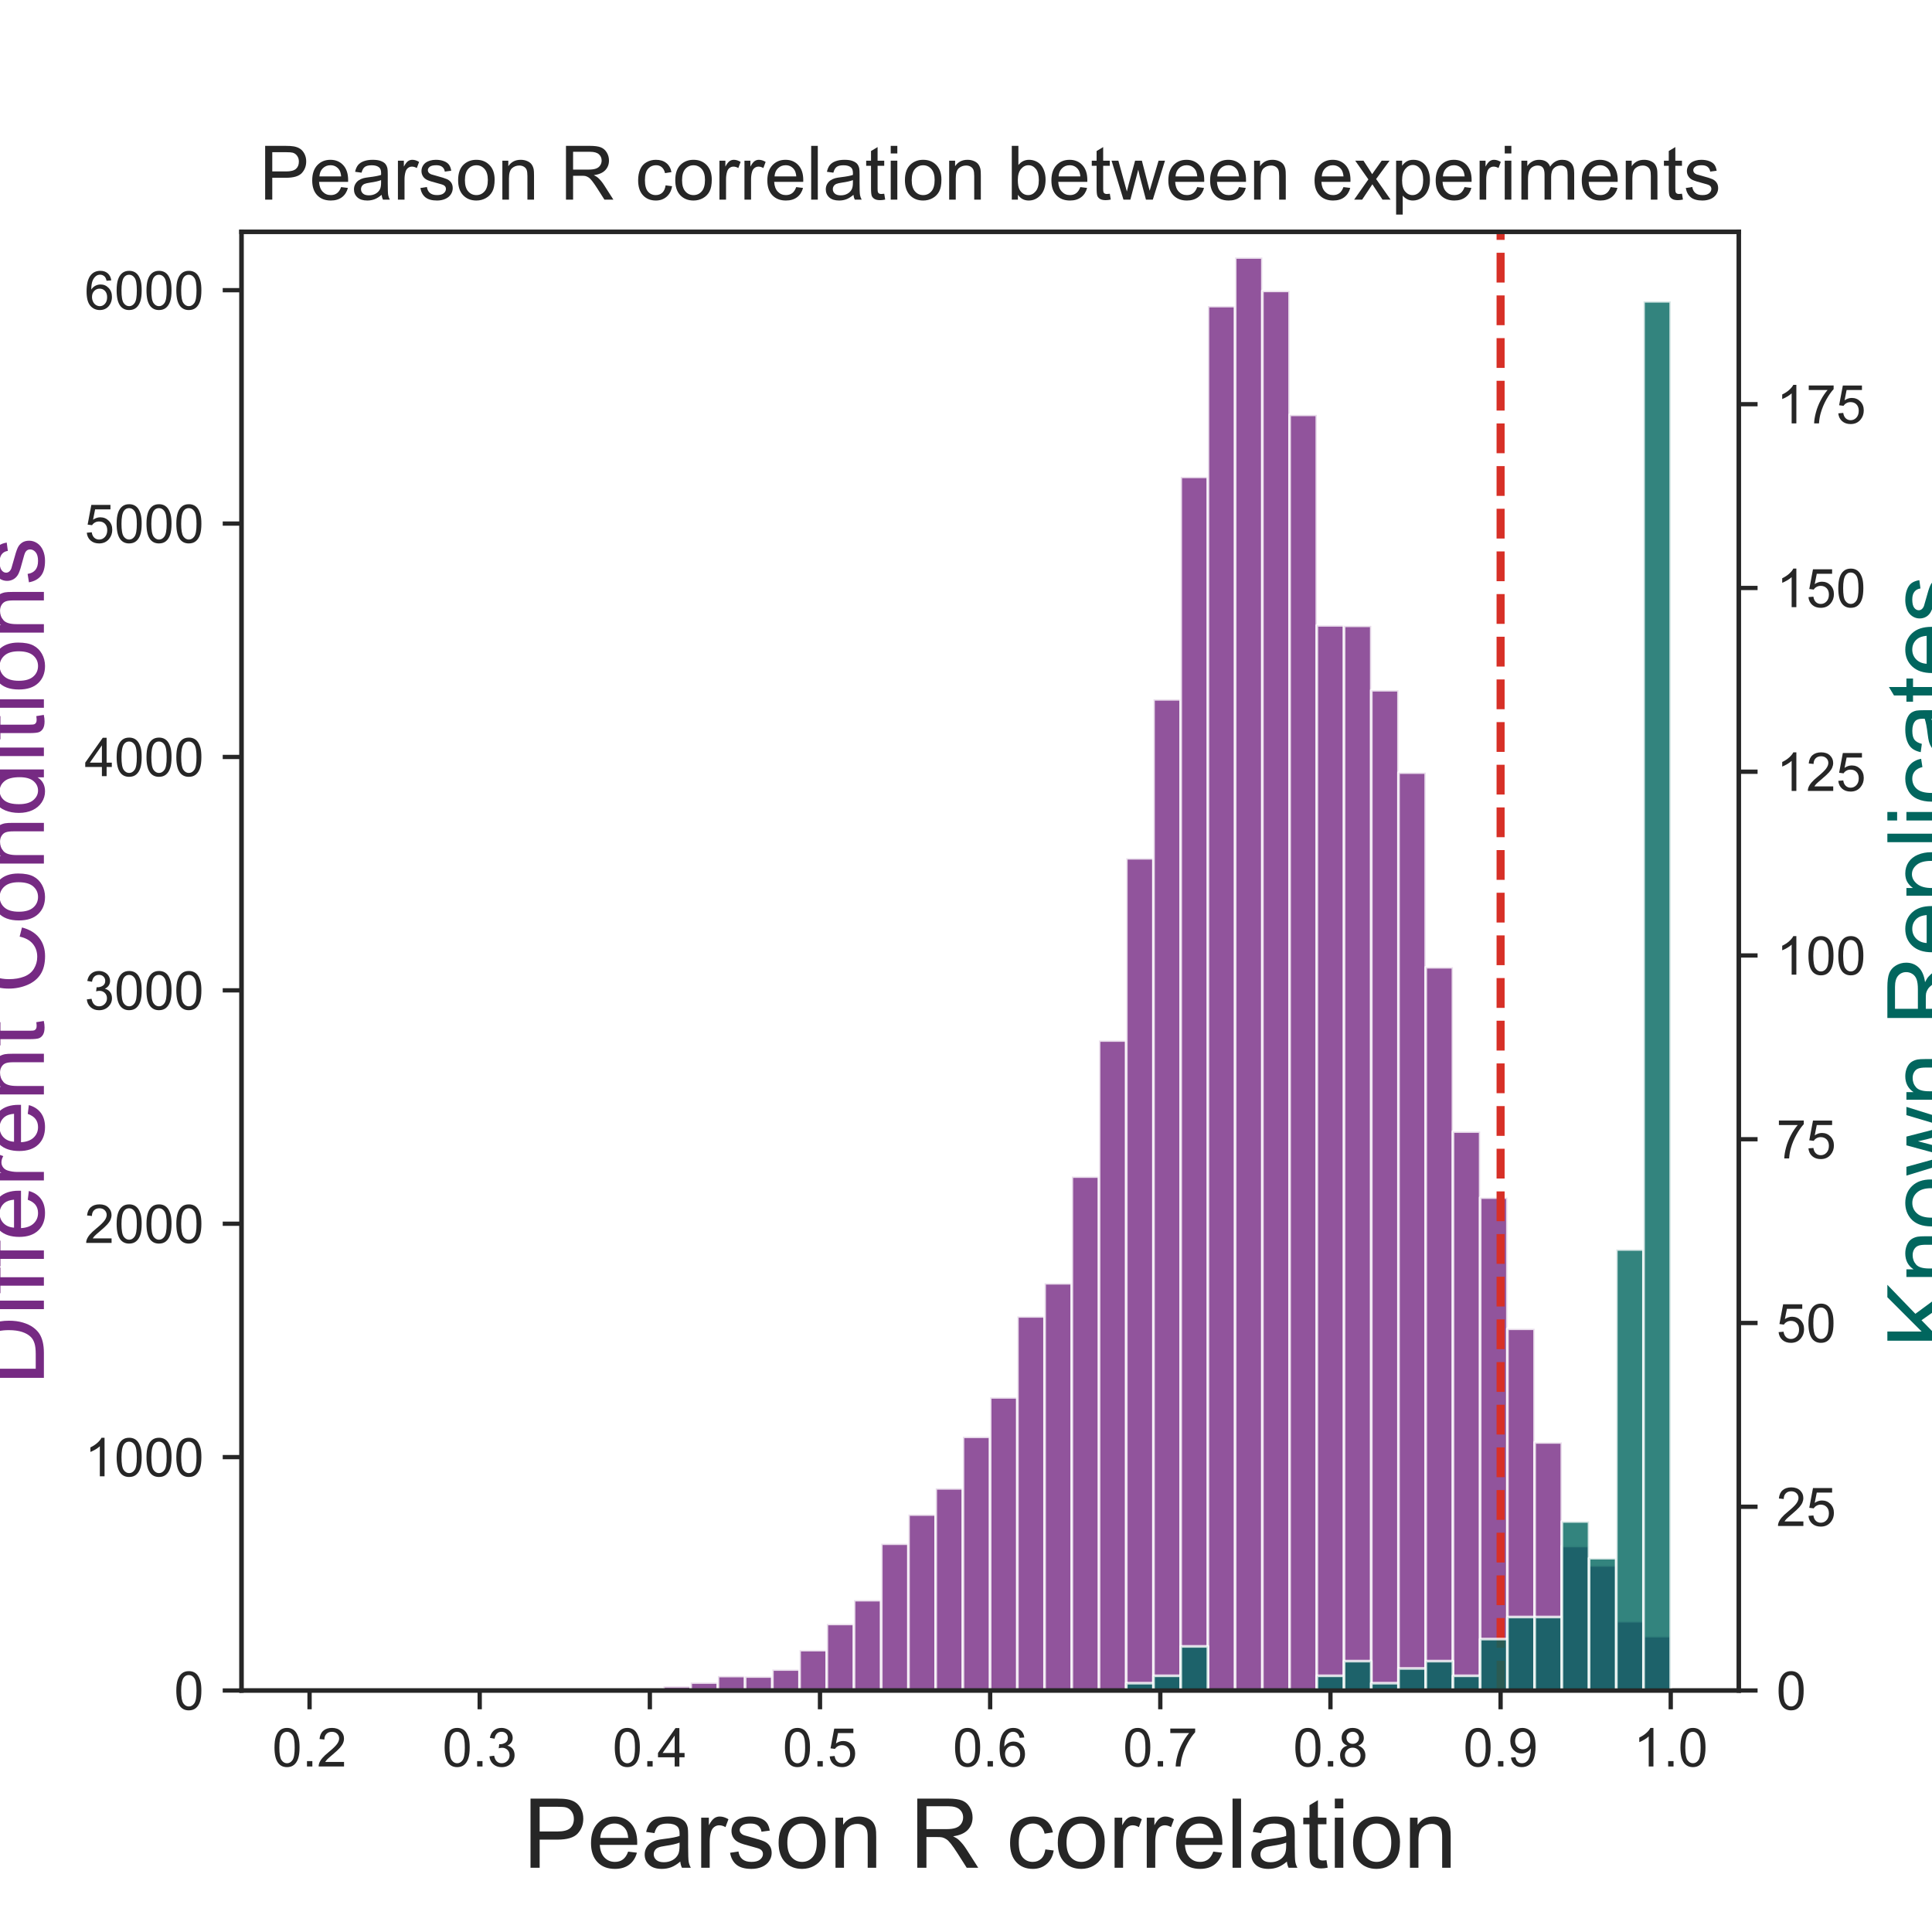 <?xml version="1.0" encoding="utf-8" standalone="no"?>
<!DOCTYPE svg PUBLIC "-//W3C//DTD SVG 1.1//EN"
  "http://www.w3.org/Graphics/SVG/1.1/DTD/svg11.dtd">
<!-- Created with matplotlib (https://matplotlib.org/) -->
<svg height="360pt" version="1.1" viewBox="0 0 360 360" width="360pt" xmlns="http://www.w3.org/2000/svg" xmlns:xlink="http://www.w3.org/1999/xlink">
 <defs>
  <style type="text/css">
*{stroke-linecap:butt;stroke-linejoin:round;}
  </style>
 </defs>
 <g id="figure_1">
  <g id="patch_1">
   <path d="M 0 360 
L 360 360 
L 360 0 
L 0 0 
z
" style="fill:#ffffff;"/>
  </g>
  <g id="axes_1">
   <g id="patch_2">
    <path d="M 45 315 
L 324 315 
L 324 43.2 
L 45 43.2 
z
" style="fill:#ffffff;"/>
   </g>
   <g id="matplotlib.axis_1">
    <g id="xtick_1">
     <g id="line2d_1">
      <defs>
       <path d="M 0 0 
L 0 3.5 
" id="md210a83577" style="stroke:#262626;stroke-width:0.8;"/>
      </defs>
      <g>
       <use style="fill:#262626;stroke:#262626;stroke-width:0.8;" x="57.682" xlink:href="#md210a83577" y="315"/>
      </g>
     </g>
     <g id="text_1">
      <!-- 0.2 -->
      <defs>
       <path d="M 4.156 35.297 
Q 4.156 48 6.766 55.734 
Q 9.375 63.484 14.516 67.672 
Q 19.672 71.875 27.484 71.875 
Q 33.25 71.875 37.594 69.547 
Q 41.938 67.234 44.766 62.859 
Q 47.609 58.5 49.219 52.219 
Q 50.828 45.953 50.828 35.297 
Q 50.828 22.703 48.234 14.969 
Q 45.656 7.234 40.5 3 
Q 35.359 -1.219 27.484 -1.219 
Q 17.141 -1.219 11.234 6.203 
Q 4.156 15.141 4.156 35.297 
z
M 13.188 35.297 
Q 13.188 17.672 17.312 11.828 
Q 21.438 6 27.484 6 
Q 33.547 6 37.672 11.859 
Q 41.797 17.719 41.797 35.297 
Q 41.797 52.984 37.672 58.781 
Q 33.547 64.594 27.391 64.594 
Q 21.344 64.594 17.719 59.469 
Q 13.188 52.938 13.188 35.297 
z
" id="ArialMT-48"/>
       <path d="M 9.078 0 
L 9.078 10.016 
L 19.094 10.016 
L 19.094 0 
z
" id="ArialMT-46"/>
       <path d="M 50.344 8.453 
L 50.344 0 
L 3.031 0 
Q 2.938 3.172 4.047 6.109 
Q 5.859 10.938 9.828 15.625 
Q 13.812 20.312 21.344 26.469 
Q 33.016 36.031 37.109 41.625 
Q 41.219 47.219 41.219 52.203 
Q 41.219 57.422 37.469 61 
Q 33.734 64.594 27.734 64.594 
Q 21.391 64.594 17.578 60.781 
Q 13.766 56.984 13.719 50.25 
L 4.688 51.172 
Q 5.609 61.281 11.656 66.578 
Q 17.719 71.875 27.938 71.875 
Q 38.234 71.875 44.234 66.156 
Q 50.25 60.453 50.25 52 
Q 50.25 47.703 48.484 43.547 
Q 46.734 39.406 42.656 34.812 
Q 38.578 30.219 29.109 22.219 
Q 21.188 15.578 18.938 13.203 
Q 16.703 10.844 15.234 8.453 
z
" id="ArialMT-50"/>
      </defs>
      <g style="fill:#262626;" transform="translate(50.732 329.158)scale(0.1 -0.1)">
       <use xlink:href="#ArialMT-48"/>
       <use x="55.615" xlink:href="#ArialMT-46"/>
       <use x="83.398" xlink:href="#ArialMT-50"/>
      </g>
     </g>
    </g>
    <g id="xtick_2">
     <g id="line2d_2">
      <g>
       <use style="fill:#262626;stroke:#262626;stroke-width:0.8;" x="89.386" xlink:href="#md210a83577" y="315"/>
      </g>
     </g>
     <g id="text_2">
      <!-- 0.3 -->
      <defs>
       <path d="M 4.203 18.891 
L 12.984 20.062 
Q 14.5 12.594 18.141 9.297 
Q 21.781 6 27 6 
Q 33.203 6 37.469 10.297 
Q 41.75 14.594 41.75 20.953 
Q 41.75 27 37.797 30.922 
Q 33.844 34.859 27.734 34.859 
Q 25.25 34.859 21.531 33.891 
L 22.516 41.609 
Q 23.391 41.5 23.922 41.5 
Q 29.547 41.5 34.031 44.422 
Q 38.531 47.359 38.531 53.469 
Q 38.531 58.297 35.25 61.469 
Q 31.984 64.656 26.812 64.656 
Q 21.688 64.656 18.266 61.422 
Q 14.844 58.203 13.875 51.766 
L 5.078 53.328 
Q 6.688 62.156 12.391 67.016 
Q 18.109 71.875 26.609 71.875 
Q 32.469 71.875 37.391 69.359 
Q 42.328 66.844 44.938 62.5 
Q 47.562 58.156 47.562 53.266 
Q 47.562 48.641 45.062 44.828 
Q 42.578 41.016 37.703 38.766 
Q 44.047 37.312 47.562 32.688 
Q 51.078 28.078 51.078 21.141 
Q 51.078 11.766 44.234 5.25 
Q 37.406 -1.266 26.953 -1.266 
Q 17.531 -1.266 11.297 4.344 
Q 5.078 9.969 4.203 18.891 
z
" id="ArialMT-51"/>
      </defs>
      <g style="fill:#262626;" transform="translate(82.436 329.158)scale(0.1 -0.1)">
       <use xlink:href="#ArialMT-48"/>
       <use x="55.615" xlink:href="#ArialMT-46"/>
       <use x="83.398" xlink:href="#ArialMT-51"/>
      </g>
     </g>
    </g>
    <g id="xtick_3">
     <g id="line2d_3">
      <g>
       <use style="fill:#262626;stroke:#262626;stroke-width:0.8;" x="121.091" xlink:href="#md210a83577" y="315"/>
      </g>
     </g>
     <g id="text_3">
      <!-- 0.4 -->
      <defs>
       <path d="M 32.328 0 
L 32.328 17.141 
L 1.266 17.141 
L 1.266 25.203 
L 33.938 71.578 
L 41.109 71.578 
L 41.109 25.203 
L 50.781 25.203 
L 50.781 17.141 
L 41.109 17.141 
L 41.109 0 
z
M 32.328 25.203 
L 32.328 57.469 
L 9.906 25.203 
z
" id="ArialMT-52"/>
      </defs>
      <g style="fill:#262626;" transform="translate(114.141 329.158)scale(0.1 -0.1)">
       <use xlink:href="#ArialMT-48"/>
       <use x="55.615" xlink:href="#ArialMT-46"/>
       <use x="83.398" xlink:href="#ArialMT-52"/>
      </g>
     </g>
    </g>
    <g id="xtick_4">
     <g id="line2d_4">
      <g>
       <use style="fill:#262626;stroke:#262626;stroke-width:0.8;" x="152.795" xlink:href="#md210a83577" y="315"/>
      </g>
     </g>
     <g id="text_4">
      <!-- 0.5 -->
      <defs>
       <path d="M 4.156 18.75 
L 13.375 19.531 
Q 14.406 12.797 18.141 9.391 
Q 21.875 6 27.156 6 
Q 33.5 6 37.891 10.781 
Q 42.281 15.578 42.281 23.484 
Q 42.281 31 38.062 35.344 
Q 33.844 39.703 27 39.703 
Q 22.75 39.703 19.328 37.766 
Q 15.922 35.844 13.969 32.766 
L 5.719 33.844 
L 12.641 70.609 
L 48.25 70.609 
L 48.25 62.203 
L 19.672 62.203 
L 15.828 42.969 
Q 22.266 47.469 29.344 47.469 
Q 38.719 47.469 45.156 40.969 
Q 51.609 34.469 51.609 24.266 
Q 51.609 14.547 45.953 7.469 
Q 39.062 -1.219 27.156 -1.219 
Q 17.391 -1.219 11.203 4.25 
Q 5.031 9.719 4.156 18.75 
z
" id="ArialMT-53"/>
      </defs>
      <g style="fill:#262626;" transform="translate(145.845 329.158)scale(0.1 -0.1)">
       <use xlink:href="#ArialMT-48"/>
       <use x="55.615" xlink:href="#ArialMT-46"/>
       <use x="83.398" xlink:href="#ArialMT-53"/>
      </g>
     </g>
    </g>
    <g id="xtick_5">
     <g id="line2d_5">
      <g>
       <use style="fill:#262626;stroke:#262626;stroke-width:0.8;" x="184.5" xlink:href="#md210a83577" y="315"/>
      </g>
     </g>
     <g id="text_5">
      <!-- 0.6 -->
      <defs>
       <path d="M 49.75 54.047 
L 41.016 53.375 
Q 39.844 58.547 37.703 60.891 
Q 34.125 64.656 28.906 64.656 
Q 24.703 64.656 21.531 62.312 
Q 17.391 59.281 14.984 53.469 
Q 12.594 47.656 12.5 36.922 
Q 15.672 41.75 20.266 44.094 
Q 24.859 46.438 29.891 46.438 
Q 38.672 46.438 44.844 39.969 
Q 51.031 33.5 51.031 23.25 
Q 51.031 16.5 48.125 10.719 
Q 45.219 4.938 40.141 1.859 
Q 35.062 -1.219 28.609 -1.219 
Q 17.625 -1.219 10.688 6.859 
Q 3.766 14.938 3.766 33.5 
Q 3.766 54.25 11.422 63.672 
Q 18.109 71.875 29.438 71.875 
Q 37.891 71.875 43.281 67.141 
Q 48.688 62.406 49.75 54.047 
z
M 13.875 23.188 
Q 13.875 18.656 15.797 14.5 
Q 17.719 10.359 21.188 8.172 
Q 24.656 6 28.469 6 
Q 34.031 6 38.031 10.484 
Q 42.047 14.984 42.047 22.703 
Q 42.047 30.125 38.078 34.391 
Q 34.125 38.672 28.125 38.672 
Q 22.172 38.672 18.016 34.391 
Q 13.875 30.125 13.875 23.188 
z
" id="ArialMT-54"/>
      </defs>
      <g style="fill:#262626;" transform="translate(177.55 329.158)scale(0.1 -0.1)">
       <use xlink:href="#ArialMT-48"/>
       <use x="55.615" xlink:href="#ArialMT-46"/>
       <use x="83.398" xlink:href="#ArialMT-54"/>
      </g>
     </g>
    </g>
    <g id="xtick_6">
     <g id="line2d_6">
      <g>
       <use style="fill:#262626;stroke:#262626;stroke-width:0.8;" x="216.205" xlink:href="#md210a83577" y="315"/>
      </g>
     </g>
     <g id="text_6">
      <!-- 0.7 -->
      <defs>
       <path d="M 4.734 62.203 
L 4.734 70.656 
L 51.078 70.656 
L 51.078 63.812 
Q 44.234 56.547 37.516 44.484 
Q 30.812 32.422 27.156 19.672 
Q 24.516 10.688 23.781 0 
L 14.75 0 
Q 14.891 8.453 18.062 20.406 
Q 21.234 32.375 27.172 43.484 
Q 33.109 54.594 39.797 62.203 
z
" id="ArialMT-55"/>
      </defs>
      <g style="fill:#262626;" transform="translate(209.255 329.158)scale(0.1 -0.1)">
       <use xlink:href="#ArialMT-48"/>
       <use x="55.615" xlink:href="#ArialMT-46"/>
       <use x="83.398" xlink:href="#ArialMT-55"/>
      </g>
     </g>
    </g>
    <g id="xtick_7">
     <g id="line2d_7">
      <g>
       <use style="fill:#262626;stroke:#262626;stroke-width:0.8;" x="247.909" xlink:href="#md210a83577" y="315"/>
      </g>
     </g>
     <g id="text_7">
      <!-- 0.8 -->
      <defs>
       <path d="M 17.672 38.812 
Q 12.203 40.828 9.562 44.531 
Q 6.938 48.25 6.938 53.422 
Q 6.938 61.234 12.547 66.547 
Q 18.172 71.875 27.484 71.875 
Q 36.859 71.875 42.578 66.422 
Q 48.297 60.984 48.297 53.172 
Q 48.297 48.188 45.672 44.5 
Q 43.062 40.828 37.75 38.812 
Q 44.344 36.672 47.781 31.875 
Q 51.219 27.094 51.219 20.453 
Q 51.219 11.281 44.719 5.031 
Q 38.234 -1.219 27.641 -1.219 
Q 17.047 -1.219 10.547 5.047 
Q 4.047 11.328 4.047 20.703 
Q 4.047 27.688 7.594 32.391 
Q 11.141 37.109 17.672 38.812 
z
M 15.922 53.719 
Q 15.922 48.641 19.188 45.406 
Q 22.469 42.188 27.688 42.188 
Q 32.766 42.188 36.016 45.375 
Q 39.266 48.578 39.266 53.219 
Q 39.266 58.062 35.906 61.359 
Q 32.562 64.656 27.594 64.656 
Q 22.562 64.656 19.234 61.422 
Q 15.922 58.203 15.922 53.719 
z
M 13.094 20.656 
Q 13.094 16.891 14.875 13.375 
Q 16.656 9.859 20.172 7.922 
Q 23.688 6 27.734 6 
Q 34.031 6 38.125 10.047 
Q 42.234 14.109 42.234 20.359 
Q 42.234 26.703 38.016 30.859 
Q 33.797 35.016 27.438 35.016 
Q 21.234 35.016 17.156 30.906 
Q 13.094 26.812 13.094 20.656 
z
" id="ArialMT-56"/>
      </defs>
      <g style="fill:#262626;" transform="translate(240.959 329.158)scale(0.1 -0.1)">
       <use xlink:href="#ArialMT-48"/>
       <use x="55.615" xlink:href="#ArialMT-46"/>
       <use x="83.398" xlink:href="#ArialMT-56"/>
      </g>
     </g>
    </g>
    <g id="xtick_8">
     <g id="line2d_8">
      <g>
       <use style="fill:#262626;stroke:#262626;stroke-width:0.8;" x="279.614" xlink:href="#md210a83577" y="315"/>
      </g>
     </g>
     <g id="text_8">
      <!-- 0.9 -->
      <defs>
       <path d="M 5.469 16.547 
L 13.922 17.328 
Q 14.984 11.375 18.016 8.688 
Q 21.047 6 25.781 6 
Q 29.828 6 32.875 7.859 
Q 35.938 9.719 37.891 12.812 
Q 39.844 15.922 41.156 21.188 
Q 42.484 26.469 42.484 31.938 
Q 42.484 32.516 42.438 33.688 
Q 39.797 29.5 35.234 26.875 
Q 30.672 24.266 25.344 24.266 
Q 16.453 24.266 10.297 30.703 
Q 4.156 37.156 4.156 47.703 
Q 4.156 58.594 10.578 65.234 
Q 17 71.875 26.656 71.875 
Q 33.641 71.875 39.422 68.109 
Q 45.219 64.359 48.219 57.391 
Q 51.219 50.438 51.219 37.25 
Q 51.219 23.531 48.234 15.406 
Q 45.266 7.281 39.375 3.031 
Q 33.5 -1.219 25.594 -1.219 
Q 17.188 -1.219 11.859 3.438 
Q 6.547 8.109 5.469 16.547 
z
M 41.453 48.141 
Q 41.453 55.719 37.422 60.156 
Q 33.406 64.594 27.734 64.594 
Q 21.875 64.594 17.531 59.812 
Q 13.188 55.031 13.188 47.406 
Q 13.188 40.578 17.312 36.297 
Q 21.438 32.031 27.484 32.031 
Q 33.594 32.031 37.516 36.297 
Q 41.453 40.578 41.453 48.141 
z
" id="ArialMT-57"/>
      </defs>
      <g style="fill:#262626;" transform="translate(272.664 329.158)scale(0.1 -0.1)">
       <use xlink:href="#ArialMT-48"/>
       <use x="55.615" xlink:href="#ArialMT-46"/>
       <use x="83.398" xlink:href="#ArialMT-57"/>
      </g>
     </g>
    </g>
    <g id="xtick_9">
     <g id="line2d_9">
      <g>
       <use style="fill:#262626;stroke:#262626;stroke-width:0.8;" x="311.318" xlink:href="#md210a83577" y="315"/>
      </g>
     </g>
     <g id="text_9">
      <!-- 1.0 -->
      <defs>
       <path d="M 37.25 0 
L 28.469 0 
L 28.469 56 
Q 25.297 52.984 20.141 49.953 
Q 14.984 46.922 10.891 45.406 
L 10.891 53.906 
Q 18.266 57.375 23.781 62.297 
Q 29.297 67.234 31.594 71.875 
L 37.25 71.875 
z
" id="ArialMT-49"/>
      </defs>
      <g style="fill:#262626;" transform="translate(304.368 329.158)scale(0.1 -0.1)">
       <use xlink:href="#ArialMT-49"/>
       <use x="55.615" xlink:href="#ArialMT-46"/>
       <use x="83.398" xlink:href="#ArialMT-48"/>
      </g>
     </g>
    </g>
    <g id="text_10">
     <!-- Pearson R correlation -->
     <defs>
      <path d="M 7.719 0 
L 7.719 71.578 
L 34.719 71.578 
Q 41.844 71.578 45.609 70.906 
Q 50.875 70.016 54.438 67.547 
Q 58.016 65.094 60.188 60.641 
Q 62.359 56.203 62.359 50.875 
Q 62.359 41.75 56.547 35.422 
Q 50.734 29.109 35.547 29.109 
L 17.188 29.109 
L 17.188 0 
z
M 17.188 37.547 
L 35.688 37.547 
Q 44.875 37.547 48.734 40.969 
Q 52.594 44.391 52.594 50.594 
Q 52.594 55.078 50.312 58.266 
Q 48.047 61.469 44.344 62.5 
Q 41.938 63.141 35.5 63.141 
L 17.188 63.141 
z
" id="ArialMT-80"/>
      <path d="M 42.094 16.703 
L 51.172 15.578 
Q 49.031 7.625 43.219 3.219 
Q 37.406 -1.172 28.375 -1.172 
Q 17 -1.172 10.328 5.828 
Q 3.656 12.844 3.656 25.484 
Q 3.656 38.578 10.391 45.797 
Q 17.141 53.031 27.875 53.031 
Q 38.281 53.031 44.875 45.953 
Q 51.469 38.875 51.469 26.031 
Q 51.469 25.25 51.422 23.688 
L 12.75 23.688 
Q 13.234 15.141 17.578 10.594 
Q 21.922 6.062 28.422 6.062 
Q 33.25 6.062 36.672 8.594 
Q 40.094 11.141 42.094 16.703 
z
M 13.234 30.906 
L 42.188 30.906 
Q 41.609 37.453 38.875 40.719 
Q 34.672 45.797 27.984 45.797 
Q 21.922 45.797 17.797 41.75 
Q 13.672 37.703 13.234 30.906 
z
" id="ArialMT-101"/>
      <path d="M 40.438 6.391 
Q 35.547 2.25 31.031 0.531 
Q 26.516 -1.172 21.344 -1.172 
Q 12.797 -1.172 8.203 3 
Q 3.609 7.172 3.609 13.672 
Q 3.609 17.484 5.344 20.625 
Q 7.078 23.781 9.891 25.688 
Q 12.703 27.594 16.219 28.562 
Q 18.797 29.25 24.031 29.891 
Q 34.672 31.156 39.703 32.906 
Q 39.75 34.719 39.75 35.203 
Q 39.75 40.578 37.25 42.781 
Q 33.891 45.75 27.25 45.75 
Q 21.047 45.75 18.094 43.578 
Q 15.141 41.406 13.719 35.891 
L 5.125 37.062 
Q 6.297 42.578 8.984 45.969 
Q 11.672 49.359 16.75 51.188 
Q 21.828 53.031 28.516 53.031 
Q 35.156 53.031 39.297 51.469 
Q 43.453 49.906 45.406 47.531 
Q 47.359 45.172 48.141 41.547 
Q 48.578 39.312 48.578 33.453 
L 48.578 21.734 
Q 48.578 9.469 49.141 6.219 
Q 49.703 2.984 51.375 0 
L 42.188 0 
Q 40.828 2.734 40.438 6.391 
z
M 39.703 26.031 
Q 34.906 24.078 25.344 22.703 
Q 19.922 21.922 17.672 20.938 
Q 15.438 19.969 14.203 18.094 
Q 12.984 16.219 12.984 13.922 
Q 12.984 10.406 15.641 8.062 
Q 18.312 5.719 23.438 5.719 
Q 28.516 5.719 32.469 7.938 
Q 36.422 10.156 38.281 14.016 
Q 39.703 17 39.703 22.797 
z
" id="ArialMT-97"/>
      <path d="M 6.5 0 
L 6.5 51.859 
L 14.406 51.859 
L 14.406 44 
Q 17.438 49.516 20 51.266 
Q 22.562 53.031 25.641 53.031 
Q 30.078 53.031 34.672 50.203 
L 31.641 42.047 
Q 28.422 43.953 25.203 43.953 
Q 22.312 43.953 20.016 42.219 
Q 17.719 40.484 16.75 37.406 
Q 15.281 32.719 15.281 27.156 
L 15.281 0 
z
" id="ArialMT-114"/>
      <path d="M 3.078 15.484 
L 11.766 16.844 
Q 12.5 11.625 15.844 8.844 
Q 19.188 6.062 25.203 6.062 
Q 31.25 6.062 34.172 8.516 
Q 37.109 10.984 37.109 14.312 
Q 37.109 17.281 34.516 19 
Q 32.719 20.172 25.531 21.969 
Q 15.875 24.422 12.141 26.203 
Q 8.406 27.984 6.469 31.125 
Q 4.547 34.281 4.547 38.094 
Q 4.547 41.547 6.125 44.5 
Q 7.719 47.469 10.453 49.422 
Q 12.5 50.922 16.031 51.969 
Q 19.578 53.031 23.641 53.031 
Q 29.734 53.031 34.344 51.266 
Q 38.969 49.516 41.156 46.5 
Q 43.359 43.5 44.188 38.484 
L 35.594 37.312 
Q 35.016 41.312 32.203 43.547 
Q 29.391 45.797 24.266 45.797 
Q 18.219 45.797 15.625 43.797 
Q 13.031 41.797 13.031 39.109 
Q 13.031 37.406 14.109 36.031 
Q 15.188 34.625 17.484 33.688 
Q 18.797 33.203 25.25 31.453 
Q 34.578 28.953 38.25 27.359 
Q 41.938 25.781 44.031 22.75 
Q 46.141 19.734 46.141 15.234 
Q 46.141 10.844 43.578 6.953 
Q 41.016 3.078 36.172 0.953 
Q 31.344 -1.172 25.25 -1.172 
Q 15.141 -1.172 9.844 3.031 
Q 4.547 7.234 3.078 15.484 
z
" id="ArialMT-115"/>
      <path d="M 3.328 25.922 
Q 3.328 40.328 11.328 47.266 
Q 18.016 53.031 27.641 53.031 
Q 38.328 53.031 45.109 46.016 
Q 51.906 39.016 51.906 26.656 
Q 51.906 16.656 48.906 10.906 
Q 45.906 5.172 40.156 2 
Q 34.422 -1.172 27.641 -1.172 
Q 16.75 -1.172 10.031 5.812 
Q 3.328 12.797 3.328 25.922 
z
M 12.359 25.922 
Q 12.359 15.969 16.703 11.016 
Q 21.047 6.062 27.641 6.062 
Q 34.188 6.062 38.531 11.031 
Q 42.875 16.016 42.875 26.219 
Q 42.875 35.844 38.5 40.797 
Q 34.125 45.75 27.641 45.75 
Q 21.047 45.75 16.703 40.812 
Q 12.359 35.891 12.359 25.922 
z
" id="ArialMT-111"/>
      <path d="M 6.594 0 
L 6.594 51.859 
L 14.5 51.859 
L 14.5 44.484 
Q 20.219 53.031 31 53.031 
Q 35.688 53.031 39.625 51.344 
Q 43.562 49.656 45.516 46.922 
Q 47.469 44.188 48.25 40.438 
Q 48.734 37.984 48.734 31.891 
L 48.734 0 
L 39.938 0 
L 39.938 31.547 
Q 39.938 36.922 38.906 39.578 
Q 37.891 42.234 35.281 43.812 
Q 32.672 45.406 29.156 45.406 
Q 23.531 45.406 19.453 41.844 
Q 15.375 38.281 15.375 28.328 
L 15.375 0 
z
" id="ArialMT-110"/>
      <path id="ArialMT-32"/>
      <path d="M 7.859 0 
L 7.859 71.578 
L 39.594 71.578 
Q 49.172 71.578 54.141 69.641 
Q 59.125 67.719 62.109 62.828 
Q 65.094 57.953 65.094 52.047 
Q 65.094 44.438 60.156 39.203 
Q 55.219 33.984 44.922 32.562 
Q 48.688 30.766 50.641 29 
Q 54.781 25.203 58.5 19.484 
L 70.953 0 
L 59.031 0 
L 49.562 14.891 
Q 45.406 21.344 42.719 24.75 
Q 40.047 28.172 37.922 29.531 
Q 35.797 30.906 33.594 31.453 
Q 31.984 31.781 28.328 31.781 
L 17.328 31.781 
L 17.328 0 
z
M 17.328 39.984 
L 37.703 39.984 
Q 44.188 39.984 47.844 41.328 
Q 51.516 42.672 53.422 45.625 
Q 55.328 48.578 55.328 52.047 
Q 55.328 57.125 51.641 60.391 
Q 47.953 63.672 39.984 63.672 
L 17.328 63.672 
z
" id="ArialMT-82"/>
      <path d="M 40.438 19 
L 49.078 17.875 
Q 47.656 8.938 41.812 3.875 
Q 35.984 -1.172 27.484 -1.172 
Q 16.844 -1.172 10.375 5.781 
Q 3.906 12.75 3.906 25.734 
Q 3.906 34.125 6.688 40.422 
Q 9.469 46.734 15.156 49.875 
Q 20.844 53.031 27.547 53.031 
Q 35.984 53.031 41.359 48.75 
Q 46.734 44.484 48.25 36.625 
L 39.703 35.297 
Q 38.484 40.531 35.375 43.156 
Q 32.281 45.797 27.875 45.797 
Q 21.234 45.797 17.078 41.031 
Q 12.938 36.281 12.938 25.984 
Q 12.938 15.531 16.938 10.797 
Q 20.953 6.062 27.391 6.062 
Q 32.562 6.062 36.031 9.234 
Q 39.5 12.406 40.438 19 
z
" id="ArialMT-99"/>
      <path d="M 6.391 0 
L 6.391 71.578 
L 15.188 71.578 
L 15.188 0 
z
" id="ArialMT-108"/>
      <path d="M 25.781 7.859 
L 27.047 0.094 
Q 23.344 -0.688 20.406 -0.688 
Q 15.625 -0.688 12.984 0.828 
Q 10.359 2.344 9.281 4.812 
Q 8.203 7.281 8.203 15.188 
L 8.203 45.016 
L 1.766 45.016 
L 1.766 51.859 
L 8.203 51.859 
L 8.203 64.703 
L 16.938 69.969 
L 16.938 51.859 
L 25.781 51.859 
L 25.781 45.016 
L 16.938 45.016 
L 16.938 14.703 
Q 16.938 10.938 17.406 9.859 
Q 17.875 8.797 18.922 8.156 
Q 19.969 7.516 21.922 7.516 
Q 23.391 7.516 25.781 7.859 
z
" id="ArialMT-116"/>
      <path d="M 6.641 61.469 
L 6.641 71.578 
L 15.438 71.578 
L 15.438 61.469 
z
M 6.641 0 
L 6.641 51.859 
L 15.438 51.859 
L 15.438 0 
z
" id="ArialMT-105"/>
     </defs>
     <g style="fill:#262626;" transform="translate(97.463 348.029)scale(0.18 -0.18)">
      <use xlink:href="#ArialMT-80"/>
      <use x="66.699" xlink:href="#ArialMT-101"/>
      <use x="122.314" xlink:href="#ArialMT-97"/>
      <use x="177.93" xlink:href="#ArialMT-114"/>
      <use x="211.23" xlink:href="#ArialMT-115"/>
      <use x="261.23" xlink:href="#ArialMT-111"/>
      <use x="316.846" xlink:href="#ArialMT-110"/>
      <use x="372.461" xlink:href="#ArialMT-32"/>
      <use x="400.244" xlink:href="#ArialMT-82"/>
      <use x="472.461" xlink:href="#ArialMT-32"/>
      <use x="500.244" xlink:href="#ArialMT-99"/>
      <use x="550.244" xlink:href="#ArialMT-111"/>
      <use x="605.859" xlink:href="#ArialMT-114"/>
      <use x="639.16" xlink:href="#ArialMT-114"/>
      <use x="672.461" xlink:href="#ArialMT-101"/>
      <use x="728.076" xlink:href="#ArialMT-108"/>
      <use x="750.293" xlink:href="#ArialMT-97"/>
      <use x="805.908" xlink:href="#ArialMT-116"/>
      <use x="833.691" xlink:href="#ArialMT-105"/>
      <use x="855.908" xlink:href="#ArialMT-111"/>
      <use x="911.523" xlink:href="#ArialMT-110"/>
     </g>
    </g>
   </g>
   <g id="matplotlib.axis_2">
    <g id="ytick_1">
     <g id="line2d_10">
      <defs>
       <path d="M 0 0 
L -3.5 0 
" id="m6c97ca54aa" style="stroke:#262626;stroke-width:0.8;"/>
      </defs>
      <g>
       <use style="fill:#262626;stroke:#262626;stroke-width:0.8;" x="45" xlink:href="#m6c97ca54aa" y="315"/>
      </g>
     </g>
     <g id="text_11">
      <!-- 0 -->
      <g style="fill:#262626;" transform="translate(32.439 318.579)scale(0.1 -0.1)">
       <use xlink:href="#ArialMT-48"/>
      </g>
     </g>
    </g>
    <g id="ytick_2">
     <g id="line2d_11">
      <g>
       <use style="fill:#262626;stroke:#262626;stroke-width:0.8;" x="45" xlink:href="#m6c97ca54aa" y="271.512"/>
      </g>
     </g>
     <g id="text_12">
      <!-- 1000 -->
      <g style="fill:#262626;" transform="translate(15.756 275.091)scale(0.1 -0.1)">
       <use xlink:href="#ArialMT-49"/>
       <use x="55.615" xlink:href="#ArialMT-48"/>
       <use x="111.23" xlink:href="#ArialMT-48"/>
       <use x="166.846" xlink:href="#ArialMT-48"/>
      </g>
     </g>
    </g>
    <g id="ytick_3">
     <g id="line2d_12">
      <g>
       <use style="fill:#262626;stroke:#262626;stroke-width:0.8;" x="45" xlink:href="#m6c97ca54aa" y="228.024"/>
      </g>
     </g>
     <g id="text_13">
      <!-- 2000 -->
      <g style="fill:#262626;" transform="translate(15.756 231.603)scale(0.1 -0.1)">
       <use xlink:href="#ArialMT-50"/>
       <use x="55.615" xlink:href="#ArialMT-48"/>
       <use x="111.23" xlink:href="#ArialMT-48"/>
       <use x="166.846" xlink:href="#ArialMT-48"/>
      </g>
     </g>
    </g>
    <g id="ytick_4">
     <g id="line2d_13">
      <g>
       <use style="fill:#262626;stroke:#262626;stroke-width:0.8;" x="45" xlink:href="#m6c97ca54aa" y="184.536"/>
      </g>
     </g>
     <g id="text_14">
      <!-- 3000 -->
      <g style="fill:#262626;" transform="translate(15.756 188.115)scale(0.1 -0.1)">
       <use xlink:href="#ArialMT-51"/>
       <use x="55.615" xlink:href="#ArialMT-48"/>
       <use x="111.23" xlink:href="#ArialMT-48"/>
       <use x="166.846" xlink:href="#ArialMT-48"/>
      </g>
     </g>
    </g>
    <g id="ytick_5">
     <g id="line2d_14">
      <g>
       <use style="fill:#262626;stroke:#262626;stroke-width:0.8;" x="45" xlink:href="#m6c97ca54aa" y="141.048"/>
      </g>
     </g>
     <g id="text_15">
      <!-- 4000 -->
      <g style="fill:#262626;" transform="translate(15.756 144.627)scale(0.1 -0.1)">
       <use xlink:href="#ArialMT-52"/>
       <use x="55.615" xlink:href="#ArialMT-48"/>
       <use x="111.23" xlink:href="#ArialMT-48"/>
       <use x="166.846" xlink:href="#ArialMT-48"/>
      </g>
     </g>
    </g>
    <g id="ytick_6">
     <g id="line2d_15">
      <g>
       <use style="fill:#262626;stroke:#262626;stroke-width:0.8;" x="45" xlink:href="#m6c97ca54aa" y="97.56"/>
      </g>
     </g>
     <g id="text_16">
      <!-- 5000 -->
      <g style="fill:#262626;" transform="translate(15.756 101.139)scale(0.1 -0.1)">
       <use xlink:href="#ArialMT-53"/>
       <use x="55.615" xlink:href="#ArialMT-48"/>
       <use x="111.23" xlink:href="#ArialMT-48"/>
       <use x="166.846" xlink:href="#ArialMT-48"/>
      </g>
     </g>
    </g>
    <g id="ytick_7">
     <g id="line2d_16">
      <g>
       <use style="fill:#262626;stroke:#262626;stroke-width:0.8;" x="45" xlink:href="#m6c97ca54aa" y="54.072"/>
      </g>
     </g>
     <g id="text_17">
      <!-- 6000 -->
      <g style="fill:#262626;" transform="translate(15.756 57.651)scale(0.1 -0.1)">
       <use xlink:href="#ArialMT-54"/>
       <use x="55.615" xlink:href="#ArialMT-48"/>
       <use x="111.23" xlink:href="#ArialMT-48"/>
       <use x="166.846" xlink:href="#ArialMT-48"/>
      </g>
     </g>
    </g>
    <g id="text_18">
     <!-- Different Conditions -->
     <defs>
      <path d="M 7.719 0 
L 7.719 71.578 
L 32.375 71.578 
Q 40.719 71.578 45.125 70.562 
Q 51.266 69.141 55.609 65.438 
Q 61.281 60.641 64.078 53.188 
Q 66.891 45.75 66.891 36.188 
Q 66.891 28.031 64.984 21.734 
Q 63.094 15.438 60.109 11.297 
Q 57.125 7.172 53.578 4.797 
Q 50.047 2.438 45.047 1.219 
Q 40.047 0 33.547 0 
z
M 17.188 8.453 
L 32.469 8.453 
Q 39.547 8.453 43.578 9.766 
Q 47.609 11.078 50 13.484 
Q 53.375 16.844 55.25 22.531 
Q 57.125 28.219 57.125 36.328 
Q 57.125 47.562 53.438 53.594 
Q 49.75 59.625 44.484 61.672 
Q 40.672 63.141 32.234 63.141 
L 17.188 63.141 
z
" id="ArialMT-68"/>
      <path d="M 8.688 0 
L 8.688 45.016 
L 0.922 45.016 
L 0.922 51.859 
L 8.688 51.859 
L 8.688 57.375 
Q 8.688 62.594 9.625 65.141 
Q 10.891 68.562 14.078 70.672 
Q 17.281 72.797 23.047 72.797 
Q 26.766 72.797 31.25 71.922 
L 29.938 64.266 
Q 27.203 64.75 24.75 64.75 
Q 20.75 64.75 19.094 63.031 
Q 17.438 61.328 17.438 56.641 
L 17.438 51.859 
L 27.547 51.859 
L 27.547 45.016 
L 17.438 45.016 
L 17.438 0 
z
" id="ArialMT-102"/>
      <path d="M 58.797 25.094 
L 68.266 22.703 
Q 65.281 11.031 57.547 4.906 
Q 49.812 -1.219 38.625 -1.219 
Q 27.047 -1.219 19.797 3.484 
Q 12.547 8.203 8.766 17.141 
Q 4.984 26.078 4.984 36.328 
Q 4.984 47.516 9.25 55.828 
Q 13.531 64.156 21.406 68.469 
Q 29.297 72.797 38.766 72.797 
Q 49.516 72.797 56.828 67.328 
Q 64.156 61.859 67.047 51.953 
L 57.719 49.75 
Q 55.219 57.562 50.484 61.125 
Q 45.75 64.703 38.578 64.703 
Q 30.328 64.703 24.781 60.734 
Q 19.234 56.781 16.984 50.109 
Q 14.75 43.453 14.75 36.375 
Q 14.75 27.25 17.406 20.438 
Q 20.062 13.625 25.672 10.25 
Q 31.297 6.891 37.844 6.891 
Q 45.797 6.891 51.312 11.469 
Q 56.844 16.062 58.797 25.094 
z
" id="ArialMT-67"/>
      <path d="M 40.234 0 
L 40.234 6.547 
Q 35.297 -1.172 25.734 -1.172 
Q 19.531 -1.172 14.328 2.25 
Q 9.125 5.672 6.266 11.797 
Q 3.422 17.922 3.422 25.875 
Q 3.422 33.641 6 39.969 
Q 8.594 46.297 13.766 49.656 
Q 18.953 53.031 25.344 53.031 
Q 30.031 53.031 33.688 51.047 
Q 37.359 49.078 39.656 45.906 
L 39.656 71.578 
L 48.391 71.578 
L 48.391 0 
z
M 12.453 25.875 
Q 12.453 15.922 16.641 10.984 
Q 20.844 6.062 26.562 6.062 
Q 32.328 6.062 36.344 10.766 
Q 40.375 15.484 40.375 25.141 
Q 40.375 35.797 36.266 40.766 
Q 32.172 45.75 26.172 45.75 
Q 20.312 45.75 16.375 40.969 
Q 12.453 36.188 12.453 25.875 
z
" id="ArialMT-100"/>
     </defs>
     <g style="fill:#762a83;" transform="translate(8.179 258.134)rotate(-90)scale(0.18 -0.18)">
      <use xlink:href="#ArialMT-68"/>
      <use x="72.217" xlink:href="#ArialMT-105"/>
      <use x="94.434" xlink:href="#ArialMT-102"/>
      <use x="122.201" xlink:href="#ArialMT-102"/>
      <use x="149.984" xlink:href="#ArialMT-101"/>
      <use x="205.6" xlink:href="#ArialMT-114"/>
      <use x="238.9" xlink:href="#ArialMT-101"/>
      <use x="294.516" xlink:href="#ArialMT-110"/>
      <use x="350.131" xlink:href="#ArialMT-116"/>
      <use x="377.914" xlink:href="#ArialMT-32"/>
      <use x="405.697" xlink:href="#ArialMT-67"/>
      <use x="477.914" xlink:href="#ArialMT-111"/>
      <use x="533.529" xlink:href="#ArialMT-110"/>
      <use x="589.145" xlink:href="#ArialMT-100"/>
      <use x="644.76" xlink:href="#ArialMT-105"/>
      <use x="666.977" xlink:href="#ArialMT-116"/>
      <use x="694.76" xlink:href="#ArialMT-105"/>
      <use x="716.977" xlink:href="#ArialMT-111"/>
      <use x="772.592" xlink:href="#ArialMT-110"/>
      <use x="828.207" xlink:href="#ArialMT-115"/>
     </g>
    </g>
   </g>
   <g id="patch_3">
    <path clip-path="url(#pc5399be217)" d="M 57.682 315 
L 62.755 315 
L 62.755 315 
L 57.682 315 
z
" style="fill:#762a83;opacity:0.8;stroke:#ffffff;stroke-linejoin:miter;stroke-width:0.5;"/>
   </g>
   <g id="patch_4">
    <path clip-path="url(#pc5399be217)" d="M 62.755 315 
L 67.827 315 
L 67.827 315 
L 62.755 315 
z
" style="fill:#762a83;opacity:0.8;stroke:#ffffff;stroke-linejoin:miter;stroke-width:0.5;"/>
   </g>
   <g id="patch_5">
    <path clip-path="url(#pc5399be217)" d="M 67.827 315 
L 72.9 315 
L 72.9 315 
L 67.827 315 
z
" style="fill:#762a83;opacity:0.8;stroke:#ffffff;stroke-linejoin:miter;stroke-width:0.5;"/>
   </g>
   <g id="patch_6">
    <path clip-path="url(#pc5399be217)" d="M 72.9 315 
L 77.973 315 
L 77.973 315 
L 72.9 315 
z
" style="fill:#762a83;opacity:0.8;stroke:#ffffff;stroke-linejoin:miter;stroke-width:0.5;"/>
   </g>
   <g id="patch_7">
    <path clip-path="url(#pc5399be217)" d="M 77.973 315 
L 83.045 315 
L 83.045 315 
L 77.973 315 
z
" style="fill:#762a83;opacity:0.8;stroke:#ffffff;stroke-linejoin:miter;stroke-width:0.5;"/>
   </g>
   <g id="patch_8">
    <path clip-path="url(#pc5399be217)" d="M 83.045 315 
L 88.118 315 
L 88.118 314.913 
L 83.045 314.913 
z
" style="fill:#762a83;opacity:0.8;stroke:#ffffff;stroke-linejoin:miter;stroke-width:0.5;"/>
   </g>
   <g id="patch_9">
    <path clip-path="url(#pc5399be217)" d="M 88.118 315 
L 93.191 315 
L 93.191 315 
L 88.118 315 
z
" style="fill:#762a83;opacity:0.8;stroke:#ffffff;stroke-linejoin:miter;stroke-width:0.5;"/>
   </g>
   <g id="patch_10">
    <path clip-path="url(#pc5399be217)" d="M 93.191 315 
L 98.264 315 
L 98.264 314.826 
L 93.191 314.826 
z
" style="fill:#762a83;opacity:0.8;stroke:#ffffff;stroke-linejoin:miter;stroke-width:0.5;"/>
   </g>
   <g id="patch_11">
    <path clip-path="url(#pc5399be217)" d="M 98.264 315 
L 103.336 315 
L 103.336 314.957 
L 98.264 314.957 
z
" style="fill:#762a83;opacity:0.8;stroke:#ffffff;stroke-linejoin:miter;stroke-width:0.5;"/>
   </g>
   <g id="patch_12">
    <path clip-path="url(#pc5399be217)" d="M 103.336 315 
L 108.409 315 
L 108.409 314.87 
L 103.336 314.87 
z
" style="fill:#762a83;opacity:0.8;stroke:#ffffff;stroke-linejoin:miter;stroke-width:0.5;"/>
   </g>
   <g id="patch_13">
    <path clip-path="url(#pc5399be217)" d="M 108.409 315 
L 113.482 315 
L 113.482 314.826 
L 108.409 314.826 
z
" style="fill:#762a83;opacity:0.8;stroke:#ffffff;stroke-linejoin:miter;stroke-width:0.5;"/>
   </g>
   <g id="patch_14">
    <path clip-path="url(#pc5399be217)" d="M 113.482 315 
L 118.555 315 
L 118.555 314.913 
L 113.482 314.913 
z
" style="fill:#762a83;opacity:0.8;stroke:#ffffff;stroke-linejoin:miter;stroke-width:0.5;"/>
   </g>
   <g id="patch_15">
    <path clip-path="url(#pc5399be217)" d="M 118.555 315 
L 123.627 315 
L 123.627 314.609 
L 118.555 314.609 
z
" style="fill:#762a83;opacity:0.8;stroke:#ffffff;stroke-linejoin:miter;stroke-width:0.5;"/>
   </g>
   <g id="patch_16">
    <path clip-path="url(#pc5399be217)" d="M 123.627 315 
L 128.7 315 
L 128.7 314.217 
L 123.627 314.217 
z
" style="fill:#762a83;opacity:0.8;stroke:#ffffff;stroke-linejoin:miter;stroke-width:0.5;"/>
   </g>
   <g id="patch_17">
    <path clip-path="url(#pc5399be217)" d="M 128.7 315 
L 133.773 315 
L 133.773 313.521 
L 128.7 313.521 
z
" style="fill:#762a83;opacity:0.8;stroke:#ffffff;stroke-linejoin:miter;stroke-width:0.5;"/>
   </g>
   <g id="patch_18">
    <path clip-path="url(#pc5399be217)" d="M 133.773 315 
L 138.845 315 
L 138.845 312.304 
L 133.773 312.304 
z
" style="fill:#762a83;opacity:0.8;stroke:#ffffff;stroke-linejoin:miter;stroke-width:0.5;"/>
   </g>
   <g id="patch_19">
    <path clip-path="url(#pc5399be217)" d="M 138.845 315 
L 143.918 315 
L 143.918 312.391 
L 138.845 312.391 
z
" style="fill:#762a83;opacity:0.8;stroke:#ffffff;stroke-linejoin:miter;stroke-width:0.5;"/>
   </g>
   <g id="patch_20">
    <path clip-path="url(#pc5399be217)" d="M 143.918 315 
L 148.991 315 
L 148.991 311.086 
L 143.918 311.086 
z
" style="fill:#762a83;opacity:0.8;stroke:#ffffff;stroke-linejoin:miter;stroke-width:0.5;"/>
   </g>
   <g id="patch_21">
    <path clip-path="url(#pc5399be217)" d="M 148.991 315 
L 154.064 315 
L 154.064 307.477 
L 148.991 307.477 
z
" style="fill:#762a83;opacity:0.8;stroke:#ffffff;stroke-linejoin:miter;stroke-width:0.5;"/>
   </g>
   <g id="patch_22">
    <path clip-path="url(#pc5399be217)" d="M 154.064 315 
L 159.136 315 
L 159.136 302.606 
L 154.064 302.606 
z
" style="fill:#762a83;opacity:0.8;stroke:#ffffff;stroke-linejoin:miter;stroke-width:0.5;"/>
   </g>
   <g id="patch_23">
    <path clip-path="url(#pc5399be217)" d="M 159.136 315 
L 164.209 315 
L 164.209 298.17 
L 159.136 298.17 
z
" style="fill:#762a83;opacity:0.8;stroke:#ffffff;stroke-linejoin:miter;stroke-width:0.5;"/>
   </g>
   <g id="patch_24">
    <path clip-path="url(#pc5399be217)" d="M 164.209 315 
L 169.282 315 
L 169.282 287.646 
L 164.209 287.646 
z
" style="fill:#762a83;opacity:0.8;stroke:#ffffff;stroke-linejoin:miter;stroke-width:0.5;"/>
   </g>
   <g id="patch_25">
    <path clip-path="url(#pc5399be217)" d="M 169.282 315 
L 174.355 315 
L 174.355 282.21 
L 169.282 282.21 
z
" style="fill:#762a83;opacity:0.8;stroke:#ffffff;stroke-linejoin:miter;stroke-width:0.5;"/>
   </g>
   <g id="patch_26">
    <path clip-path="url(#pc5399be217)" d="M 174.355 315 
L 179.427 315 
L 179.427 277.339 
L 174.355 277.339 
z
" style="fill:#762a83;opacity:0.8;stroke:#ffffff;stroke-linejoin:miter;stroke-width:0.5;"/>
   </g>
   <g id="patch_27">
    <path clip-path="url(#pc5399be217)" d="M 179.427 315 
L 184.5 315 
L 184.5 267.729 
L 179.427 267.729 
z
" style="fill:#762a83;opacity:0.8;stroke:#ffffff;stroke-linejoin:miter;stroke-width:0.5;"/>
   </g>
   <g id="patch_28">
    <path clip-path="url(#pc5399be217)" d="M 184.5 315 
L 189.573 315 
L 189.573 260.379 
L 184.5 260.379 
z
" style="fill:#762a83;opacity:0.8;stroke:#ffffff;stroke-linejoin:miter;stroke-width:0.5;"/>
   </g>
   <g id="patch_29">
    <path clip-path="url(#pc5399be217)" d="M 189.573 315 
L 194.645 315 
L 194.645 245.289 
L 189.573 245.289 
z
" style="fill:#762a83;opacity:0.8;stroke:#ffffff;stroke-linejoin:miter;stroke-width:0.5;"/>
   </g>
   <g id="patch_30">
    <path clip-path="url(#pc5399be217)" d="M 194.645 315 
L 199.718 315 
L 199.718 239.113 
L 194.645 239.113 
z
" style="fill:#762a83;opacity:0.8;stroke:#ffffff;stroke-linejoin:miter;stroke-width:0.5;"/>
   </g>
   <g id="patch_31">
    <path clip-path="url(#pc5399be217)" d="M 199.718 315 
L 204.791 315 
L 204.791 219.239 
L 199.718 219.239 
z
" style="fill:#762a83;opacity:0.8;stroke:#ffffff;stroke-linejoin:miter;stroke-width:0.5;"/>
   </g>
   <g id="patch_32">
    <path clip-path="url(#pc5399be217)" d="M 204.791 315 
L 209.864 315 
L 209.864 193.886 
L 204.791 193.886 
z
" style="fill:#762a83;opacity:0.8;stroke:#ffffff;stroke-linejoin:miter;stroke-width:0.5;"/>
   </g>
   <g id="patch_33">
    <path clip-path="url(#pc5399be217)" d="M 209.864 315 
L 214.936 315 
L 214.936 159.922 
L 209.864 159.922 
z
" style="fill:#762a83;opacity:0.8;stroke:#ffffff;stroke-linejoin:miter;stroke-width:0.5;"/>
   </g>
   <g id="patch_34">
    <path clip-path="url(#pc5399be217)" d="M 214.936 315 
L 220.009 315 
L 220.009 130.306 
L 214.936 130.306 
z
" style="fill:#762a83;opacity:0.8;stroke:#ffffff;stroke-linejoin:miter;stroke-width:0.5;"/>
   </g>
   <g id="patch_35">
    <path clip-path="url(#pc5399be217)" d="M 220.009 315 
L 225.082 315 
L 225.082 88.862 
L 220.009 88.862 
z
" style="fill:#762a83;opacity:0.8;stroke:#ffffff;stroke-linejoin:miter;stroke-width:0.5;"/>
   </g>
   <g id="patch_36">
    <path clip-path="url(#pc5399be217)" d="M 225.082 315 
L 230.155 315 
L 230.155 57.029 
L 225.082 57.029 
z
" style="fill:#762a83;opacity:0.8;stroke:#ffffff;stroke-linejoin:miter;stroke-width:0.5;"/>
   </g>
   <g id="patch_37">
    <path clip-path="url(#pc5399be217)" d="M 230.155 315 
L 235.227 315 
L 235.227 47.984 
L 230.155 47.984 
z
" style="fill:#762a83;opacity:0.8;stroke:#ffffff;stroke-linejoin:miter;stroke-width:0.5;"/>
   </g>
   <g id="patch_38">
    <path clip-path="url(#pc5399be217)" d="M 235.227 315 
L 240.3 315 
L 240.3 54.202 
L 235.227 54.202 
z
" style="fill:#762a83;opacity:0.8;stroke:#ffffff;stroke-linejoin:miter;stroke-width:0.5;"/>
   </g>
   <g id="patch_39">
    <path clip-path="url(#pc5399be217)" d="M 240.3 315 
L 245.373 315 
L 245.373 77.295 
L 240.3 77.295 
z
" style="fill:#762a83;opacity:0.8;stroke:#ffffff;stroke-linejoin:miter;stroke-width:0.5;"/>
   </g>
   <g id="patch_40">
    <path clip-path="url(#pc5399be217)" d="M 245.373 315 
L 250.445 315 
L 250.445 116.521 
L 245.373 116.521 
z
" style="fill:#762a83;opacity:0.8;stroke:#ffffff;stroke-linejoin:miter;stroke-width:0.5;"/>
   </g>
   <g id="patch_41">
    <path clip-path="url(#pc5399be217)" d="M 250.445 315 
L 255.518 315 
L 255.518 116.608 
L 250.445 116.608 
z
" style="fill:#762a83;opacity:0.8;stroke:#ffffff;stroke-linejoin:miter;stroke-width:0.5;"/>
   </g>
   <g id="patch_42">
    <path clip-path="url(#pc5399be217)" d="M 255.518 315 
L 260.591 315 
L 260.591 128.61 
L 255.518 128.61 
z
" style="fill:#762a83;opacity:0.8;stroke:#ffffff;stroke-linejoin:miter;stroke-width:0.5;"/>
   </g>
   <g id="patch_43">
    <path clip-path="url(#pc5399be217)" d="M 260.591 315 
L 265.664 315 
L 265.664 143.962 
L 260.591 143.962 
z
" style="fill:#762a83;opacity:0.8;stroke:#ffffff;stroke-linejoin:miter;stroke-width:0.5;"/>
   </g>
   <g id="patch_44">
    <path clip-path="url(#pc5399be217)" d="M 265.664 315 
L 270.736 315 
L 270.736 180.231 
L 265.664 180.231 
z
" style="fill:#762a83;opacity:0.8;stroke:#ffffff;stroke-linejoin:miter;stroke-width:0.5;"/>
   </g>
   <g id="patch_45">
    <path clip-path="url(#pc5399be217)" d="M 270.736 315 
L 275.809 315 
L 275.809 210.846 
L 270.736 210.846 
z
" style="fill:#762a83;opacity:0.8;stroke:#ffffff;stroke-linejoin:miter;stroke-width:0.5;"/>
   </g>
   <g id="patch_46">
    <path clip-path="url(#pc5399be217)" d="M 275.809 315 
L 280.882 315 
L 280.882 223.153 
L 275.809 223.153 
z
" style="fill:#762a83;opacity:0.8;stroke:#ffffff;stroke-linejoin:miter;stroke-width:0.5;"/>
   </g>
   <g id="patch_47">
    <path clip-path="url(#pc5399be217)" d="M 280.882 315 
L 285.955 315 
L 285.955 247.594 
L 280.882 247.594 
z
" style="fill:#762a83;opacity:0.8;stroke:#ffffff;stroke-linejoin:miter;stroke-width:0.5;"/>
   </g>
   <g id="patch_48">
    <path clip-path="url(#pc5399be217)" d="M 285.955 315 
L 291.027 315 
L 291.027 268.772 
L 285.955 268.772 
z
" style="fill:#762a83;opacity:0.8;stroke:#ffffff;stroke-linejoin:miter;stroke-width:0.5;"/>
   </g>
   <g id="patch_49">
    <path clip-path="url(#pc5399be217)" d="M 291.027 315 
L 296.1 315 
L 296.1 288.081 
L 291.027 288.081 
z
" style="fill:#762a83;opacity:0.8;stroke:#ffffff;stroke-linejoin:miter;stroke-width:0.5;"/>
   </g>
   <g id="patch_50">
    <path clip-path="url(#pc5399be217)" d="M 296.1 315 
L 301.173 315 
L 301.173 291.69 
L 296.1 291.69 
z
" style="fill:#762a83;opacity:0.8;stroke:#ffffff;stroke-linejoin:miter;stroke-width:0.5;"/>
   </g>
   <g id="patch_51">
    <path clip-path="url(#pc5399be217)" d="M 301.173 315 
L 306.245 315 
L 306.245 302.084 
L 301.173 302.084 
z
" style="fill:#762a83;opacity:0.8;stroke:#ffffff;stroke-linejoin:miter;stroke-width:0.5;"/>
   </g>
   <g id="patch_52">
    <path clip-path="url(#pc5399be217)" d="M 306.245 315 
L 311.318 315 
L 311.318 304.867 
L 306.245 304.867 
z
" style="fill:#762a83;opacity:0.8;stroke:#ffffff;stroke-linejoin:miter;stroke-width:0.5;"/>
   </g>
   <g id="LineCollection_1">
    <path clip-path="url(#pc5399be217)" d="M 279.614 315 
L 279.614 32.328 
" style="fill:none;stroke:#d73027;stroke-dasharray:5.55,2.4;stroke-dashoffset:0;stroke-width:1.5;"/>
   </g>
   <g id="patch_53">
    <path d="M 45 315 
L 45 43.2 
" style="fill:none;stroke:#262626;stroke-linecap:square;stroke-linejoin:miter;stroke-width:0.8;"/>
   </g>
   <g id="patch_54">
    <path d="M 324 315 
L 324 43.2 
" style="fill:none;stroke:#262626;stroke-linecap:square;stroke-linejoin:miter;stroke-width:0.8;"/>
   </g>
   <g id="patch_55">
    <path d="M 45 315 
L 324 315 
" style="fill:none;stroke:#262626;stroke-linecap:square;stroke-linejoin:miter;stroke-width:0.8;"/>
   </g>
   <g id="patch_56">
    <path d="M 45 43.2 
L 324 43.2 
" style="fill:none;stroke:#262626;stroke-linecap:square;stroke-linejoin:miter;stroke-width:0.8;"/>
   </g>
   <g id="text_19">
    <!-- Pearson R correlation between experiments -->
    <defs>
     <path d="M 14.703 0 
L 6.547 0 
L 6.547 71.578 
L 15.328 71.578 
L 15.328 46.047 
Q 20.906 53.031 29.547 53.031 
Q 34.328 53.031 38.594 51.094 
Q 42.875 49.172 45.625 45.672 
Q 48.391 42.188 49.953 37.25 
Q 51.516 32.328 51.516 26.703 
Q 51.516 13.375 44.922 6.094 
Q 38.328 -1.172 29.109 -1.172 
Q 19.922 -1.172 14.703 6.5 
z
M 14.594 26.312 
Q 14.594 17 17.141 12.844 
Q 21.297 6.062 28.375 6.062 
Q 34.125 6.062 38.328 11.062 
Q 42.531 16.062 42.531 25.984 
Q 42.531 36.141 38.5 40.969 
Q 34.469 45.797 28.766 45.797 
Q 23 45.797 18.797 40.797 
Q 14.594 35.797 14.594 26.312 
z
" id="ArialMT-98"/>
     <path d="M 16.156 0 
L 0.297 51.859 
L 9.375 51.859 
L 17.625 21.922 
L 20.703 10.797 
Q 20.906 11.625 23.391 21.484 
L 31.641 51.859 
L 40.672 51.859 
L 48.438 21.781 
L 51.031 11.859 
L 54 21.875 
L 62.891 51.859 
L 71.438 51.859 
L 55.219 0 
L 46.094 0 
L 37.844 31.062 
L 35.844 39.891 
L 25.344 0 
z
" id="ArialMT-119"/>
     <path d="M 0.734 0 
L 19.672 26.953 
L 2.156 51.859 
L 13.141 51.859 
L 21.094 39.703 
Q 23.344 36.234 24.703 33.891 
Q 26.859 37.109 28.656 39.594 
L 37.406 51.859 
L 47.906 51.859 
L 29.984 27.438 
L 49.266 0 
L 38.484 0 
L 27.828 16.109 
L 25 20.453 
L 11.375 0 
z
" id="ArialMT-120"/>
     <path d="M 6.594 -19.875 
L 6.594 51.859 
L 14.594 51.859 
L 14.594 45.125 
Q 17.438 49.078 21 51.047 
Q 24.562 53.031 29.641 53.031 
Q 36.281 53.031 41.359 49.609 
Q 46.438 46.188 49.016 39.953 
Q 51.609 33.734 51.609 26.312 
Q 51.609 18.359 48.75 11.984 
Q 45.906 5.609 40.453 2.219 
Q 35.016 -1.172 29 -1.172 
Q 24.609 -1.172 21.109 0.688 
Q 17.625 2.547 15.375 5.375 
L 15.375 -19.875 
z
M 14.547 25.641 
Q 14.547 15.625 18.594 10.844 
Q 22.656 6.062 28.422 6.062 
Q 34.281 6.062 38.453 11.016 
Q 42.625 15.969 42.625 26.375 
Q 42.625 36.281 38.547 41.203 
Q 34.469 46.141 28.812 46.141 
Q 23.188 46.141 18.859 40.891 
Q 14.547 35.641 14.547 25.641 
z
" id="ArialMT-112"/>
     <path d="M 6.594 0 
L 6.594 51.859 
L 14.453 51.859 
L 14.453 44.578 
Q 16.891 48.391 20.938 50.703 
Q 25 53.031 30.172 53.031 
Q 35.938 53.031 39.625 50.641 
Q 43.312 48.25 44.828 43.953 
Q 50.984 53.031 60.844 53.031 
Q 68.562 53.031 72.703 48.75 
Q 76.859 44.484 76.859 35.594 
L 76.859 0 
L 68.109 0 
L 68.109 32.672 
Q 68.109 37.938 67.25 40.25 
Q 66.406 42.578 64.156 43.984 
Q 61.922 45.406 58.891 45.406 
Q 53.422 45.406 49.797 41.766 
Q 46.188 38.141 46.188 30.125 
L 46.188 0 
L 37.406 0 
L 37.406 33.688 
Q 37.406 39.547 35.25 42.469 
Q 33.109 45.406 28.219 45.406 
Q 24.516 45.406 21.359 43.453 
Q 18.219 41.5 16.797 37.734 
Q 15.375 33.984 15.375 26.906 
L 15.375 0 
z
" id="ArialMT-109"/>
    </defs>
    <g style="fill:#262626;" transform="translate(48.327 37.2)scale(0.14 -0.14)">
     <use xlink:href="#ArialMT-80"/>
     <use x="66.699" xlink:href="#ArialMT-101"/>
     <use x="122.314" xlink:href="#ArialMT-97"/>
     <use x="177.93" xlink:href="#ArialMT-114"/>
     <use x="211.23" xlink:href="#ArialMT-115"/>
     <use x="261.23" xlink:href="#ArialMT-111"/>
     <use x="316.846" xlink:href="#ArialMT-110"/>
     <use x="372.461" xlink:href="#ArialMT-32"/>
     <use x="400.244" xlink:href="#ArialMT-82"/>
     <use x="472.461" xlink:href="#ArialMT-32"/>
     <use x="500.244" xlink:href="#ArialMT-99"/>
     <use x="550.244" xlink:href="#ArialMT-111"/>
     <use x="605.859" xlink:href="#ArialMT-114"/>
     <use x="639.16" xlink:href="#ArialMT-114"/>
     <use x="672.461" xlink:href="#ArialMT-101"/>
     <use x="728.076" xlink:href="#ArialMT-108"/>
     <use x="750.293" xlink:href="#ArialMT-97"/>
     <use x="805.908" xlink:href="#ArialMT-116"/>
     <use x="833.691" xlink:href="#ArialMT-105"/>
     <use x="855.908" xlink:href="#ArialMT-111"/>
     <use x="911.523" xlink:href="#ArialMT-110"/>
     <use x="967.139" xlink:href="#ArialMT-32"/>
     <use x="994.922" xlink:href="#ArialMT-98"/>
     <use x="1050.537" xlink:href="#ArialMT-101"/>
     <use x="1106.152" xlink:href="#ArialMT-116"/>
     <use x="1133.936" xlink:href="#ArialMT-119"/>
     <use x="1206.152" xlink:href="#ArialMT-101"/>
     <use x="1261.768" xlink:href="#ArialMT-101"/>
     <use x="1317.383" xlink:href="#ArialMT-110"/>
     <use x="1372.998" xlink:href="#ArialMT-32"/>
     <use x="1400.781" xlink:href="#ArialMT-101"/>
     <use x="1456.396" xlink:href="#ArialMT-120"/>
     <use x="1506.396" xlink:href="#ArialMT-112"/>
     <use x="1562.012" xlink:href="#ArialMT-101"/>
     <use x="1617.627" xlink:href="#ArialMT-114"/>
     <use x="1650.928" xlink:href="#ArialMT-105"/>
     <use x="1673.145" xlink:href="#ArialMT-109"/>
     <use x="1756.445" xlink:href="#ArialMT-101"/>
     <use x="1812.061" xlink:href="#ArialMT-110"/>
     <use x="1867.676" xlink:href="#ArialMT-116"/>
     <use x="1895.459" xlink:href="#ArialMT-115"/>
    </g>
   </g>
  </g>
  <g id="axes_2">
   <g id="matplotlib.axis_3">
    <g id="ytick_8">
     <g id="line2d_17">
      <defs>
       <path d="M 0 0 
L 3.5 0 
" id="m654d272c6d" style="stroke:#262626;stroke-width:0.8;"/>
      </defs>
      <g>
       <use style="fill:#262626;stroke:#262626;stroke-width:0.8;" x="324" xlink:href="#m654d272c6d" y="315"/>
      </g>
     </g>
     <g id="text_20">
      <!-- 0 -->
      <g style="fill:#262626;" transform="translate(331 318.579)scale(0.1 -0.1)">
       <use xlink:href="#ArialMT-48"/>
      </g>
     </g>
    </g>
    <g id="ytick_9">
     <g id="line2d_18">
      <g>
       <use style="fill:#262626;stroke:#262626;stroke-width:0.8;" x="324" xlink:href="#m654d272c6d" y="280.76"/>
      </g>
     </g>
     <g id="text_21">
      <!-- 25 -->
      <g style="fill:#262626;" transform="translate(331 284.339)scale(0.1 -0.1)">
       <use xlink:href="#ArialMT-50"/>
       <use x="55.615" xlink:href="#ArialMT-53"/>
      </g>
     </g>
    </g>
    <g id="ytick_10">
     <g id="line2d_19">
      <g>
       <use style="fill:#262626;stroke:#262626;stroke-width:0.8;" x="324" xlink:href="#m654d272c6d" y="246.519"/>
      </g>
     </g>
     <g id="text_22">
      <!-- 50 -->
      <g style="fill:#262626;" transform="translate(331 250.098)scale(0.1 -0.1)">
       <use xlink:href="#ArialMT-53"/>
       <use x="55.615" xlink:href="#ArialMT-48"/>
      </g>
     </g>
    </g>
    <g id="ytick_11">
     <g id="line2d_20">
      <g>
       <use style="fill:#262626;stroke:#262626;stroke-width:0.8;" x="324" xlink:href="#m654d272c6d" y="212.279"/>
      </g>
     </g>
     <g id="text_23">
      <!-- 75 -->
      <g style="fill:#262626;" transform="translate(331 215.858)scale(0.1 -0.1)">
       <use xlink:href="#ArialMT-55"/>
       <use x="55.615" xlink:href="#ArialMT-53"/>
      </g>
     </g>
    </g>
    <g id="ytick_12">
     <g id="line2d_21">
      <g>
       <use style="fill:#262626;stroke:#262626;stroke-width:0.8;" x="324" xlink:href="#m654d272c6d" y="178.039"/>
      </g>
     </g>
     <g id="text_24">
      <!-- 100 -->
      <g style="fill:#262626;" transform="translate(331 181.617)scale(0.1 -0.1)">
       <use xlink:href="#ArialMT-49"/>
       <use x="55.615" xlink:href="#ArialMT-48"/>
       <use x="111.23" xlink:href="#ArialMT-48"/>
      </g>
     </g>
    </g>
    <g id="ytick_13">
     <g id="line2d_22">
      <g>
       <use style="fill:#262626;stroke:#262626;stroke-width:0.8;" x="324" xlink:href="#m654d272c6d" y="143.798"/>
      </g>
     </g>
     <g id="text_25">
      <!-- 125 -->
      <g style="fill:#262626;" transform="translate(331 147.377)scale(0.1 -0.1)">
       <use xlink:href="#ArialMT-49"/>
       <use x="55.615" xlink:href="#ArialMT-50"/>
       <use x="111.23" xlink:href="#ArialMT-53"/>
      </g>
     </g>
    </g>
    <g id="ytick_14">
     <g id="line2d_23">
      <g>
       <use style="fill:#262626;stroke:#262626;stroke-width:0.8;" x="324" xlink:href="#m654d272c6d" y="109.558"/>
      </g>
     </g>
     <g id="text_26">
      <!-- 150 -->
      <g style="fill:#262626;" transform="translate(331 113.137)scale(0.1 -0.1)">
       <use xlink:href="#ArialMT-49"/>
       <use x="55.615" xlink:href="#ArialMT-53"/>
       <use x="111.23" xlink:href="#ArialMT-48"/>
      </g>
     </g>
    </g>
    <g id="ytick_15">
     <g id="line2d_24">
      <g>
       <use style="fill:#262626;stroke:#262626;stroke-width:0.8;" x="324" xlink:href="#m654d272c6d" y="75.317"/>
      </g>
     </g>
     <g id="text_27">
      <!-- 175 -->
      <g style="fill:#262626;" transform="translate(331 78.896)scale(0.1 -0.1)">
       <use xlink:href="#ArialMT-49"/>
       <use x="55.615" xlink:href="#ArialMT-55"/>
       <use x="111.23" xlink:href="#ArialMT-53"/>
      </g>
     </g>
    </g>
    <g id="text_28">
     <!-- Known Replicates -->
     <defs>
      <path d="M 7.328 0 
L 7.328 71.578 
L 16.797 71.578 
L 16.797 36.078 
L 52.344 71.578 
L 65.188 71.578 
L 35.156 42.578 
L 66.5 0 
L 54 0 
L 28.516 36.234 
L 16.797 24.812 
L 16.797 0 
z
" id="ArialMT-75"/>
     </defs>
     <g style="fill:#01665e;" transform="translate(364.567 251.137)rotate(-90)scale(0.18 -0.18)">
      <use xlink:href="#ArialMT-75"/>
      <use x="66.699" xlink:href="#ArialMT-110"/>
      <use x="122.314" xlink:href="#ArialMT-111"/>
      <use x="177.93" xlink:href="#ArialMT-119"/>
      <use x="250.146" xlink:href="#ArialMT-110"/>
      <use x="305.762" xlink:href="#ArialMT-32"/>
      <use x="333.545" xlink:href="#ArialMT-82"/>
      <use x="405.762" xlink:href="#ArialMT-101"/>
      <use x="461.377" xlink:href="#ArialMT-112"/>
      <use x="516.992" xlink:href="#ArialMT-108"/>
      <use x="539.209" xlink:href="#ArialMT-105"/>
      <use x="561.426" xlink:href="#ArialMT-99"/>
      <use x="611.426" xlink:href="#ArialMT-97"/>
      <use x="667.041" xlink:href="#ArialMT-116"/>
      <use x="694.824" xlink:href="#ArialMT-101"/>
      <use x="750.439" xlink:href="#ArialMT-115"/>
     </g>
    </g>
   </g>
   <g id="patch_57">
    <path clip-path="url(#pc5399be217)" d="M 57.682 315 
L 62.755 315 
L 62.755 315 
L 57.682 315 
z
" style="fill:#01665e;opacity:0.8;stroke:#ffffff;stroke-linejoin:miter;stroke-width:0.5;"/>
   </g>
   <g id="patch_58">
    <path clip-path="url(#pc5399be217)" d="M 62.755 315 
L 67.827 315 
L 67.827 315 
L 62.755 315 
z
" style="fill:#01665e;opacity:0.8;stroke:#ffffff;stroke-linejoin:miter;stroke-width:0.5;"/>
   </g>
   <g id="patch_59">
    <path clip-path="url(#pc5399be217)" d="M 67.827 315 
L 72.9 315 
L 72.9 315 
L 67.827 315 
z
" style="fill:#01665e;opacity:0.8;stroke:#ffffff;stroke-linejoin:miter;stroke-width:0.5;"/>
   </g>
   <g id="patch_60">
    <path clip-path="url(#pc5399be217)" d="M 72.9 315 
L 77.973 315 
L 77.973 315 
L 72.9 315 
z
" style="fill:#01665e;opacity:0.8;stroke:#ffffff;stroke-linejoin:miter;stroke-width:0.5;"/>
   </g>
   <g id="patch_61">
    <path clip-path="url(#pc5399be217)" d="M 77.973 315 
L 83.045 315 
L 83.045 315 
L 77.973 315 
z
" style="fill:#01665e;opacity:0.8;stroke:#ffffff;stroke-linejoin:miter;stroke-width:0.5;"/>
   </g>
   <g id="patch_62">
    <path clip-path="url(#pc5399be217)" d="M 83.045 315 
L 88.118 315 
L 88.118 315 
L 83.045 315 
z
" style="fill:#01665e;opacity:0.8;stroke:#ffffff;stroke-linejoin:miter;stroke-width:0.5;"/>
   </g>
   <g id="patch_63">
    <path clip-path="url(#pc5399be217)" d="M 88.118 315 
L 93.191 315 
L 93.191 315 
L 88.118 315 
z
" style="fill:#01665e;opacity:0.8;stroke:#ffffff;stroke-linejoin:miter;stroke-width:0.5;"/>
   </g>
   <g id="patch_64">
    <path clip-path="url(#pc5399be217)" d="M 93.191 315 
L 98.264 315 
L 98.264 315 
L 93.191 315 
z
" style="fill:#01665e;opacity:0.8;stroke:#ffffff;stroke-linejoin:miter;stroke-width:0.5;"/>
   </g>
   <g id="patch_65">
    <path clip-path="url(#pc5399be217)" d="M 98.264 315 
L 103.336 315 
L 103.336 315 
L 98.264 315 
z
" style="fill:#01665e;opacity:0.8;stroke:#ffffff;stroke-linejoin:miter;stroke-width:0.5;"/>
   </g>
   <g id="patch_66">
    <path clip-path="url(#pc5399be217)" d="M 103.336 315 
L 108.409 315 
L 108.409 315 
L 103.336 315 
z
" style="fill:#01665e;opacity:0.8;stroke:#ffffff;stroke-linejoin:miter;stroke-width:0.5;"/>
   </g>
   <g id="patch_67">
    <path clip-path="url(#pc5399be217)" d="M 108.409 315 
L 113.482 315 
L 113.482 315 
L 108.409 315 
z
" style="fill:#01665e;opacity:0.8;stroke:#ffffff;stroke-linejoin:miter;stroke-width:0.5;"/>
   </g>
   <g id="patch_68">
    <path clip-path="url(#pc5399be217)" d="M 113.482 315 
L 118.555 315 
L 118.555 315 
L 113.482 315 
z
" style="fill:#01665e;opacity:0.8;stroke:#ffffff;stroke-linejoin:miter;stroke-width:0.5;"/>
   </g>
   <g id="patch_69">
    <path clip-path="url(#pc5399be217)" d="M 118.555 315 
L 123.627 315 
L 123.627 315 
L 118.555 315 
z
" style="fill:#01665e;opacity:0.8;stroke:#ffffff;stroke-linejoin:miter;stroke-width:0.5;"/>
   </g>
   <g id="patch_70">
    <path clip-path="url(#pc5399be217)" d="M 123.627 315 
L 128.7 315 
L 128.7 315 
L 123.627 315 
z
" style="fill:#01665e;opacity:0.8;stroke:#ffffff;stroke-linejoin:miter;stroke-width:0.5;"/>
   </g>
   <g id="patch_71">
    <path clip-path="url(#pc5399be217)" d="M 128.7 315 
L 133.773 315 
L 133.773 315 
L 128.7 315 
z
" style="fill:#01665e;opacity:0.8;stroke:#ffffff;stroke-linejoin:miter;stroke-width:0.5;"/>
   </g>
   <g id="patch_72">
    <path clip-path="url(#pc5399be217)" d="M 133.773 315 
L 138.845 315 
L 138.845 315 
L 133.773 315 
z
" style="fill:#01665e;opacity:0.8;stroke:#ffffff;stroke-linejoin:miter;stroke-width:0.5;"/>
   </g>
   <g id="patch_73">
    <path clip-path="url(#pc5399be217)" d="M 138.845 315 
L 143.918 315 
L 143.918 315 
L 138.845 315 
z
" style="fill:#01665e;opacity:0.8;stroke:#ffffff;stroke-linejoin:miter;stroke-width:0.5;"/>
   </g>
   <g id="patch_74">
    <path clip-path="url(#pc5399be217)" d="M 143.918 315 
L 148.991 315 
L 148.991 315 
L 143.918 315 
z
" style="fill:#01665e;opacity:0.8;stroke:#ffffff;stroke-linejoin:miter;stroke-width:0.5;"/>
   </g>
   <g id="patch_75">
    <path clip-path="url(#pc5399be217)" d="M 148.991 315 
L 154.064 315 
L 154.064 315 
L 148.991 315 
z
" style="fill:#01665e;opacity:0.8;stroke:#ffffff;stroke-linejoin:miter;stroke-width:0.5;"/>
   </g>
   <g id="patch_76">
    <path clip-path="url(#pc5399be217)" d="M 154.064 315 
L 159.136 315 
L 159.136 315 
L 154.064 315 
z
" style="fill:#01665e;opacity:0.8;stroke:#ffffff;stroke-linejoin:miter;stroke-width:0.5;"/>
   </g>
   <g id="patch_77">
    <path clip-path="url(#pc5399be217)" d="M 159.136 315 
L 164.209 315 
L 164.209 315 
L 159.136 315 
z
" style="fill:#01665e;opacity:0.8;stroke:#ffffff;stroke-linejoin:miter;stroke-width:0.5;"/>
   </g>
   <g id="patch_78">
    <path clip-path="url(#pc5399be217)" d="M 164.209 315 
L 169.282 315 
L 169.282 315 
L 164.209 315 
z
" style="fill:#01665e;opacity:0.8;stroke:#ffffff;stroke-linejoin:miter;stroke-width:0.5;"/>
   </g>
   <g id="patch_79">
    <path clip-path="url(#pc5399be217)" d="M 169.282 315 
L 174.355 315 
L 174.355 315 
L 169.282 315 
z
" style="fill:#01665e;opacity:0.8;stroke:#ffffff;stroke-linejoin:miter;stroke-width:0.5;"/>
   </g>
   <g id="patch_80">
    <path clip-path="url(#pc5399be217)" d="M 174.355 315 
L 179.427 315 
L 179.427 315 
L 174.355 315 
z
" style="fill:#01665e;opacity:0.8;stroke:#ffffff;stroke-linejoin:miter;stroke-width:0.5;"/>
   </g>
   <g id="patch_81">
    <path clip-path="url(#pc5399be217)" d="M 179.427 315 
L 184.5 315 
L 184.5 315 
L 179.427 315 
z
" style="fill:#01665e;opacity:0.8;stroke:#ffffff;stroke-linejoin:miter;stroke-width:0.5;"/>
   </g>
   <g id="patch_82">
    <path clip-path="url(#pc5399be217)" d="M 184.5 315 
L 189.573 315 
L 189.573 315 
L 184.5 315 
z
" style="fill:#01665e;opacity:0.8;stroke:#ffffff;stroke-linejoin:miter;stroke-width:0.5;"/>
   </g>
   <g id="patch_83">
    <path clip-path="url(#pc5399be217)" d="M 189.573 315 
L 194.645 315 
L 194.645 315 
L 189.573 315 
z
" style="fill:#01665e;opacity:0.8;stroke:#ffffff;stroke-linejoin:miter;stroke-width:0.5;"/>
   </g>
   <g id="patch_84">
    <path clip-path="url(#pc5399be217)" d="M 194.645 315 
L 199.718 315 
L 199.718 315 
L 194.645 315 
z
" style="fill:#01665e;opacity:0.8;stroke:#ffffff;stroke-linejoin:miter;stroke-width:0.5;"/>
   </g>
   <g id="patch_85">
    <path clip-path="url(#pc5399be217)" d="M 199.718 315 
L 204.791 315 
L 204.791 315 
L 199.718 315 
z
" style="fill:#01665e;opacity:0.8;stroke:#ffffff;stroke-linejoin:miter;stroke-width:0.5;"/>
   </g>
   <g id="patch_86">
    <path clip-path="url(#pc5399be217)" d="M 204.791 315 
L 209.864 315 
L 209.864 315 
L 204.791 315 
z
" style="fill:#01665e;opacity:0.8;stroke:#ffffff;stroke-linejoin:miter;stroke-width:0.5;"/>
   </g>
   <g id="patch_87">
    <path clip-path="url(#pc5399be217)" d="M 209.864 315 
L 214.936 315 
L 214.936 313.63 
L 209.864 313.63 
z
" style="fill:#01665e;opacity:0.8;stroke:#ffffff;stroke-linejoin:miter;stroke-width:0.5;"/>
   </g>
   <g id="patch_88">
    <path clip-path="url(#pc5399be217)" d="M 214.936 315 
L 220.009 315 
L 220.009 312.261 
L 214.936 312.261 
z
" style="fill:#01665e;opacity:0.8;stroke:#ffffff;stroke-linejoin:miter;stroke-width:0.5;"/>
   </g>
   <g id="patch_89">
    <path clip-path="url(#pc5399be217)" d="M 220.009 315 
L 225.082 315 
L 225.082 306.782 
L 220.009 306.782 
z
" style="fill:#01665e;opacity:0.8;stroke:#ffffff;stroke-linejoin:miter;stroke-width:0.5;"/>
   </g>
   <g id="patch_90">
    <path clip-path="url(#pc5399be217)" d="M 225.082 315 
L 230.155 315 
L 230.155 315 
L 225.082 315 
z
" style="fill:#01665e;opacity:0.8;stroke:#ffffff;stroke-linejoin:miter;stroke-width:0.5;"/>
   </g>
   <g id="patch_91">
    <path clip-path="url(#pc5399be217)" d="M 230.155 315 
L 235.227 315 
L 235.227 315 
L 230.155 315 
z
" style="fill:#01665e;opacity:0.8;stroke:#ffffff;stroke-linejoin:miter;stroke-width:0.5;"/>
   </g>
   <g id="patch_92">
    <path clip-path="url(#pc5399be217)" d="M 235.227 315 
L 240.3 315 
L 240.3 315 
L 235.227 315 
z
" style="fill:#01665e;opacity:0.8;stroke:#ffffff;stroke-linejoin:miter;stroke-width:0.5;"/>
   </g>
   <g id="patch_93">
    <path clip-path="url(#pc5399be217)" d="M 240.3 315 
L 245.373 315 
L 245.373 315 
L 240.3 315 
z
" style="fill:#01665e;opacity:0.8;stroke:#ffffff;stroke-linejoin:miter;stroke-width:0.5;"/>
   </g>
   <g id="patch_94">
    <path clip-path="url(#pc5399be217)" d="M 245.373 315 
L 250.445 315 
L 250.445 312.261 
L 245.373 312.261 
z
" style="fill:#01665e;opacity:0.8;stroke:#ffffff;stroke-linejoin:miter;stroke-width:0.5;"/>
   </g>
   <g id="patch_95">
    <path clip-path="url(#pc5399be217)" d="M 250.445 315 
L 255.518 315 
L 255.518 309.522 
L 250.445 309.522 
z
" style="fill:#01665e;opacity:0.8;stroke:#ffffff;stroke-linejoin:miter;stroke-width:0.5;"/>
   </g>
   <g id="patch_96">
    <path clip-path="url(#pc5399be217)" d="M 255.518 315 
L 260.591 315 
L 260.591 313.63 
L 255.518 313.63 
z
" style="fill:#01665e;opacity:0.8;stroke:#ffffff;stroke-linejoin:miter;stroke-width:0.5;"/>
   </g>
   <g id="patch_97">
    <path clip-path="url(#pc5399be217)" d="M 260.591 315 
L 265.664 315 
L 265.664 310.891 
L 260.591 310.891 
z
" style="fill:#01665e;opacity:0.8;stroke:#ffffff;stroke-linejoin:miter;stroke-width:0.5;"/>
   </g>
   <g id="patch_98">
    <path clip-path="url(#pc5399be217)" d="M 265.664 315 
L 270.736 315 
L 270.736 309.522 
L 265.664 309.522 
z
" style="fill:#01665e;opacity:0.8;stroke:#ffffff;stroke-linejoin:miter;stroke-width:0.5;"/>
   </g>
   <g id="patch_99">
    <path clip-path="url(#pc5399be217)" d="M 270.736 315 
L 275.809 315 
L 275.809 312.261 
L 270.736 312.261 
z
" style="fill:#01665e;opacity:0.8;stroke:#ffffff;stroke-linejoin:miter;stroke-width:0.5;"/>
   </g>
   <g id="patch_100">
    <path clip-path="url(#pc5399be217)" d="M 275.809 315 
L 280.882 315 
L 280.882 305.413 
L 275.809 305.413 
z
" style="fill:#01665e;opacity:0.8;stroke:#ffffff;stroke-linejoin:miter;stroke-width:0.5;"/>
   </g>
   <g id="patch_101">
    <path clip-path="url(#pc5399be217)" d="M 280.882 315 
L 285.955 315 
L 285.955 301.304 
L 280.882 301.304 
z
" style="fill:#01665e;opacity:0.8;stroke:#ffffff;stroke-linejoin:miter;stroke-width:0.5;"/>
   </g>
   <g id="patch_102">
    <path clip-path="url(#pc5399be217)" d="M 285.955 315 
L 291.027 315 
L 291.027 301.304 
L 285.955 301.304 
z
" style="fill:#01665e;opacity:0.8;stroke:#ffffff;stroke-linejoin:miter;stroke-width:0.5;"/>
   </g>
   <g id="patch_103">
    <path clip-path="url(#pc5399be217)" d="M 291.027 315 
L 296.1 315 
L 296.1 283.499 
L 291.027 283.499 
z
" style="fill:#01665e;opacity:0.8;stroke:#ffffff;stroke-linejoin:miter;stroke-width:0.5;"/>
   </g>
   <g id="patch_104">
    <path clip-path="url(#pc5399be217)" d="M 296.1 315 
L 301.173 315 
L 301.173 290.347 
L 296.1 290.347 
z
" style="fill:#01665e;opacity:0.8;stroke:#ffffff;stroke-linejoin:miter;stroke-width:0.5;"/>
   </g>
   <g id="patch_105">
    <path clip-path="url(#pc5399be217)" d="M 301.173 315 
L 306.245 315 
L 306.245 232.823 
L 301.173 232.823 
z
" style="fill:#01665e;opacity:0.8;stroke:#ffffff;stroke-linejoin:miter;stroke-width:0.5;"/>
   </g>
   <g id="patch_106">
    <path clip-path="url(#pc5399be217)" d="M 306.245 315 
L 311.318 315 
L 311.318 56.143 
L 306.245 56.143 
z
" style="fill:#01665e;opacity:0.8;stroke:#ffffff;stroke-linejoin:miter;stroke-width:0.5;"/>
   </g>
   <g id="patch_107">
    <path d="M 45 315 
L 45 43.2 
" style="fill:none;stroke:#262626;stroke-linecap:square;stroke-linejoin:miter;stroke-width:0.8;"/>
   </g>
   <g id="patch_108">
    <path d="M 324 315 
L 324 43.2 
" style="fill:none;stroke:#262626;stroke-linecap:square;stroke-linejoin:miter;stroke-width:0.8;"/>
   </g>
   <g id="patch_109">
    <path d="M 45 315 
L 324 315 
" style="fill:none;stroke:#262626;stroke-linecap:square;stroke-linejoin:miter;stroke-width:0.8;"/>
   </g>
   <g id="patch_110">
    <path d="M 45 43.2 
L 324 43.2 
" style="fill:none;stroke:#262626;stroke-linecap:square;stroke-linejoin:miter;stroke-width:0.8;"/>
   </g>
  </g>
 </g>
 <defs>
  <clipPath id="pc5399be217">
   <rect height="271.8" width="279" x="45" y="43.2"/>
  </clipPath>
 </defs>
</svg>
